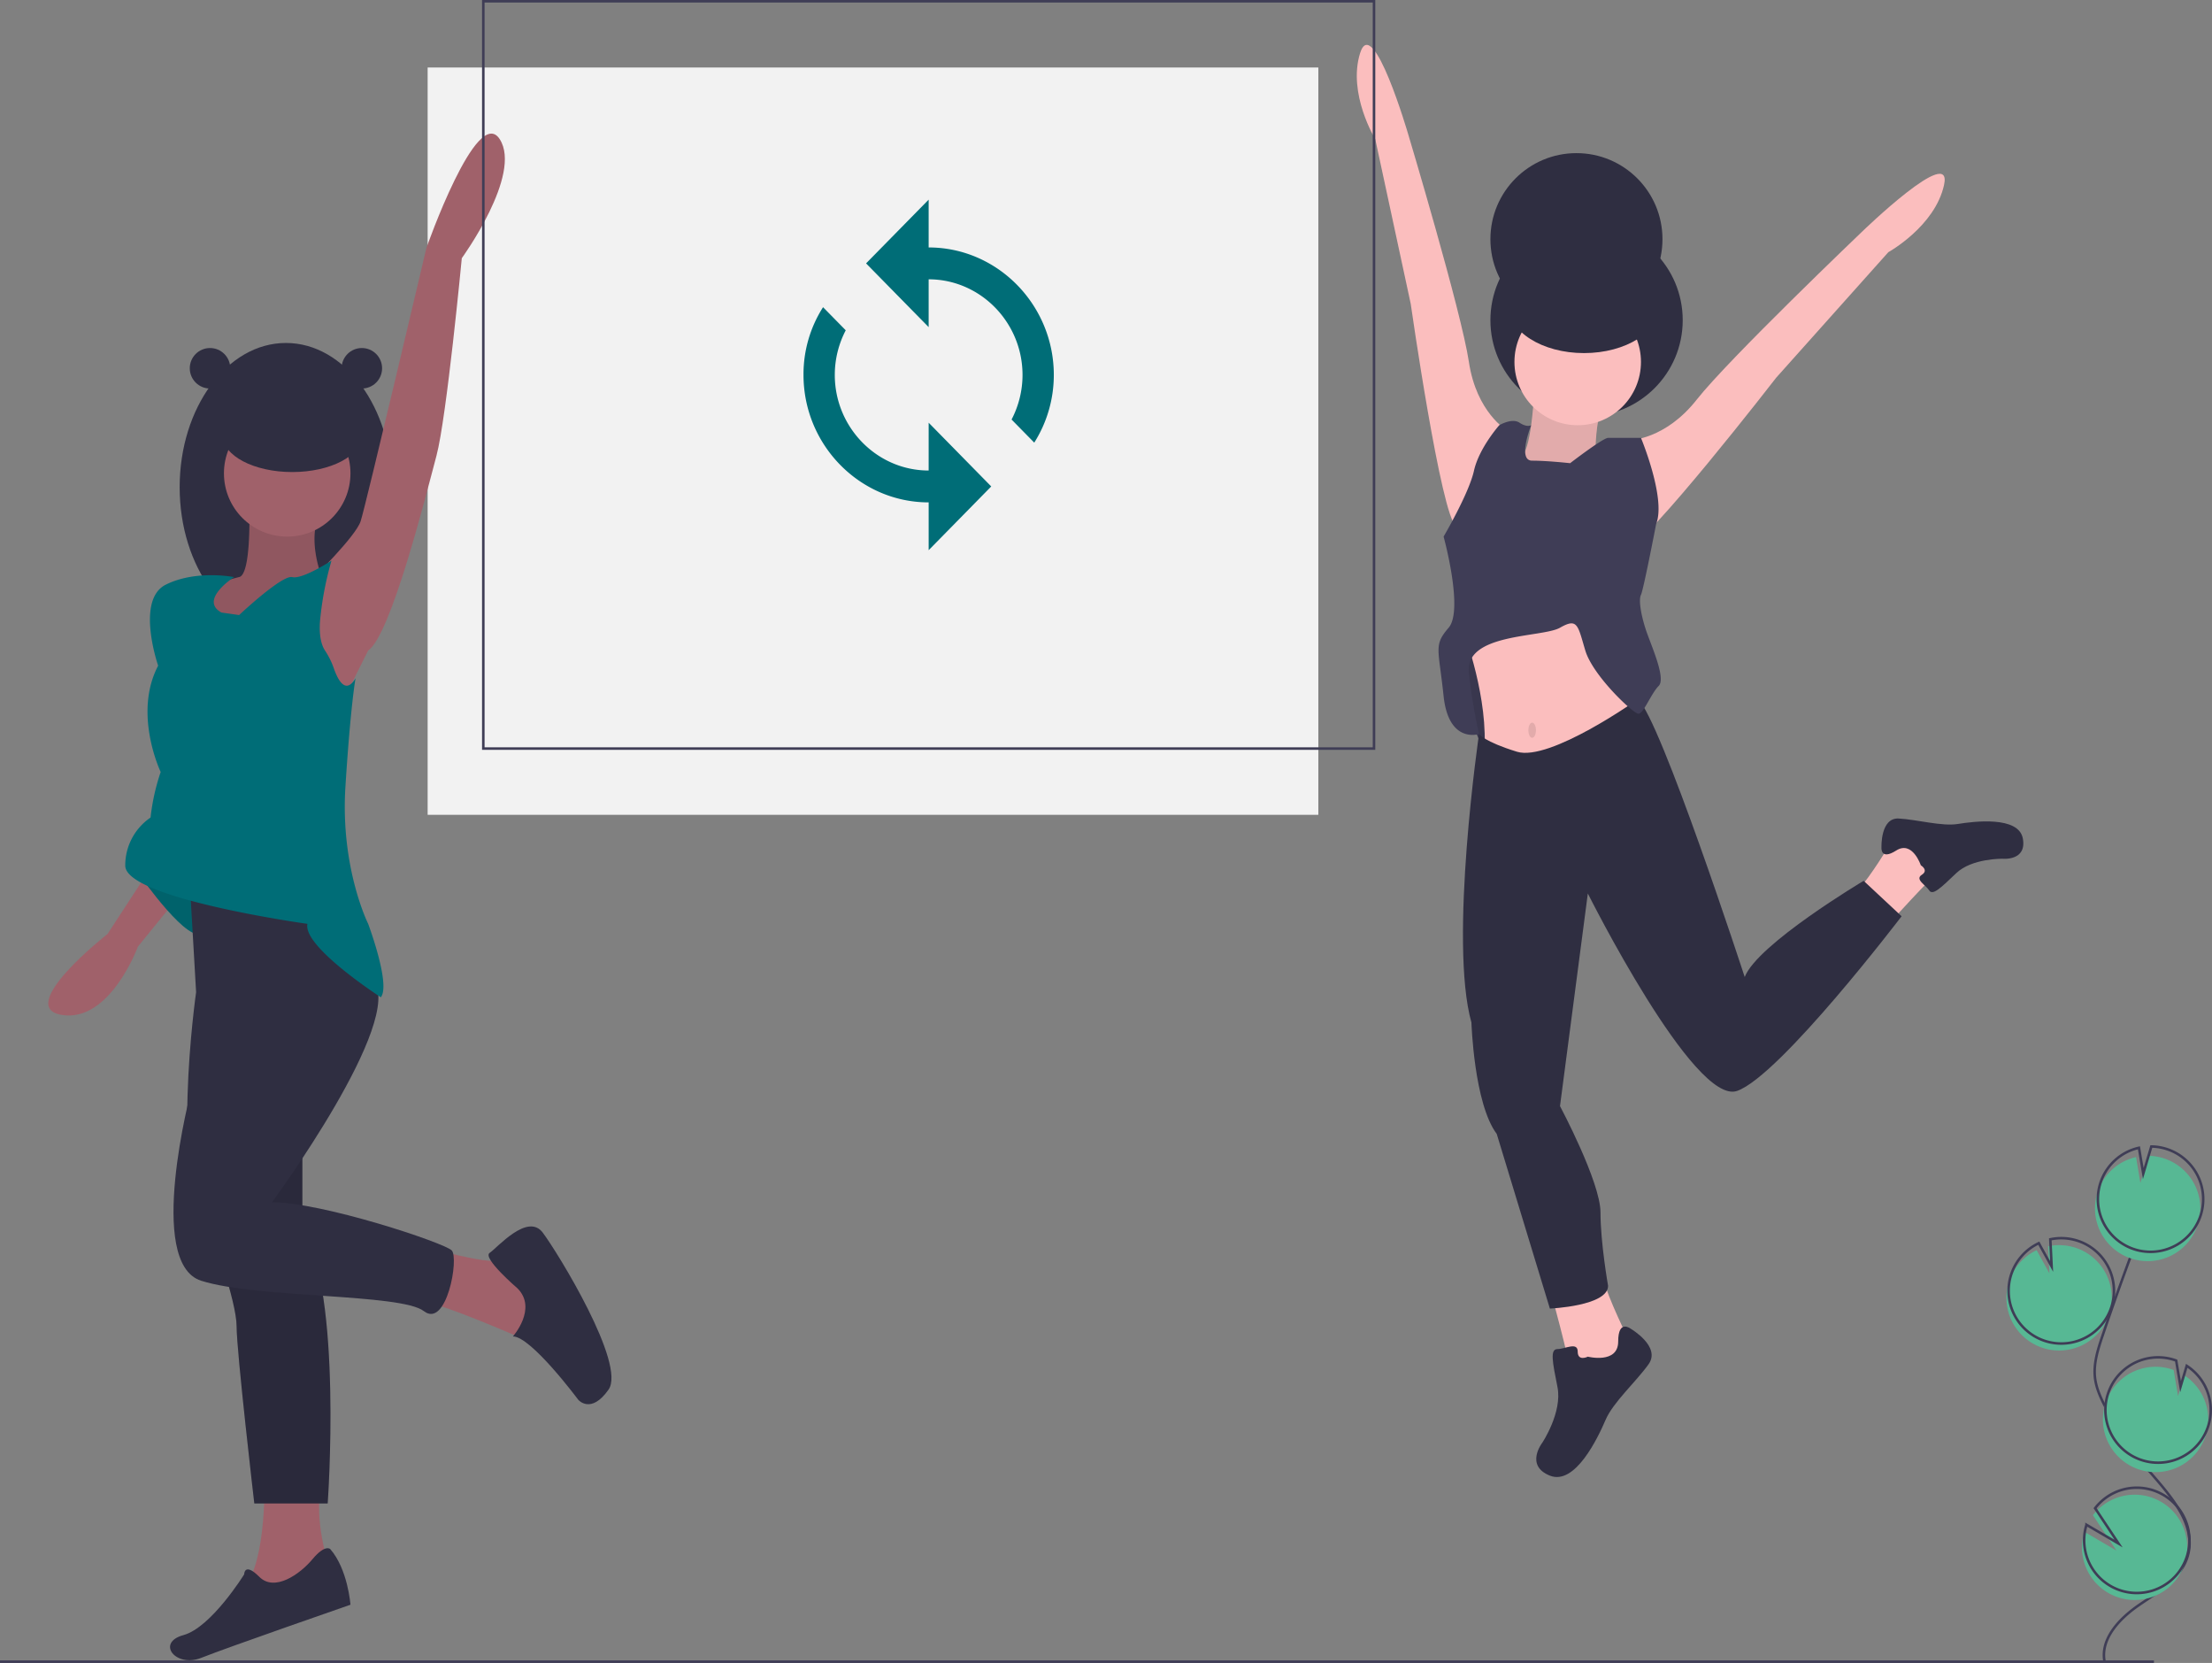 <svg id="a8799fd1-c1d8-478d-a00b-541cf9441083" data-name="Layer 1" xmlns="http://www.w3.org/2000/svg" width="874.169" height="657" viewBox="0 0 874.169 657"><rect x="0" y="0" width="874.169" height="657" fill="#808080" stroke="none"/><title>synchronize</title><rect x="169" y="26.672" width="352" height="295.248" fill="#f2f2f2"/><path d="M775.665,630.472s8,29,8,33,13,3,13,3l10-16s-8-16-10-24S775.665,630.472,775.665,630.472Z" transform="translate(-163.165 -121.472)" fill="#fbbebe"/><path d="M790.665,657.472s12,3,12-6,5-5,5-5,12,7,7,14-14,15-17,22-12,26-22,22-3-13-3-13,8-12,6-22-3-15,0-15,8-3,8,1S790.665,657.472,790.665,657.472Z" transform="translate(-163.165 -121.472)" fill="#2f2e41"/><circle cx="627" cy="126.5" r="38" fill="#2f2e41"/><circle cx="623" cy="94.5" r="34" fill="#2f2e41"/><polygon points="605 295.5 585 293.5 576.835 273.528 578 255.5 605 255.5 605 295.5" fill="#3f3d56"/><polygon points="605 295.5 585 293.5 576.835 273.528 578 255.5 605 255.5 605 295.5" opacity="0.1"/><path d="M769.665,273.472s-1,25-5,28,6,15,6,15l16-4,12-11-5-1s0-14,3-18S769.665,273.472,769.665,273.472Z" transform="translate(-163.165 -121.472)" fill="#fbbebe"/><path d="M769.665,273.472s-1,25-5,28,6,15,6,15l16-4,12-11-5-1s0-14,3-18S769.665,273.472,769.665,273.472Z" transform="translate(-163.165 -121.472)" opacity="0.1"/><path d="M741.665,371.472s10,26,8,48,45,3,45,3l14-9s4-27,0-33-12-27-12-27l-21-3Z" transform="translate(-163.165 -121.472)" fill="#fbbebe"/><path d="M909.807,486.263s17.053-18.849,19.905-20.662-3.753-10.629-3.753-10.629l-15.941.121s-7.783,12.956-12.581,18.008S909.807,486.263,909.807,486.263Z" transform="translate(-163.165 -121.472)" fill="#fbbebe"/><path d="M922.261,463.329s-3.3-9.916-9.717-5.837-5.831-1.299-5.831-1.299-.448-11.729,6.81-11.337,17.041,3.184,23.392,2.15,23.978-3.228,25.659,5.716-7.91,8.031-7.91,8.031-12.183-.265-18.407,5.693-9.336,8.938-10.696,6.799-5.765-4.345-2.913-6.158S922.261,463.329,922.261,463.329Z" transform="translate(-163.165 -121.472)" fill="#2f2e41"/><path d="M758.665,291.472s-12-7-15-27-24-90-24-90-14-48-19-32,6,34,6,34l14,65s12,84,18,88S758.665,291.472,758.665,291.472Z" transform="translate(-163.165 -121.472)" fill="#fbbebe"/><path d="M807.361,295.356s13.892-.151,26.388-16.052,65.361-66.363,65.361-66.363,35.902-34.8,32.337-18.42-22.026,26.587-22.026,26.587L865.113,270.684s-51.963,67.081-59.156,67.591S807.361,295.356,807.361,295.356Z" transform="translate(-163.165 -121.472)" fill="#fbbebe"/><circle cx="623.5" cy="143" r="25" fill="#fbbebe"/><path d="M810.443,397.736s-34.778,24.736-47.778,20.736-15-7-15-7-12,82-3,114c0,0,1,32,10,44l21,69s23-1,23-9c0,0-3-17-3-29s-16-42-16-42l11-84s42,84,59,78,65-69,65-69l-15-14s-42,25-47,38C852.665,507.472,819.221,404.999,810.443,397.736Z" transform="translate(-163.165 -121.472)" fill="#2f2e41"/><path d="M783.665,304.472s13-10,15-10h13s10,24,6,34c0,0-5,26-6,28s0,8,2,14,8,19,5,22-6,11-8,11-18-15-21-25-3-13-10-9-38,2-36,18a226.277,226.277,0,0,0,4,24s-12,4-14-15-4-20,2-27-2-36-2-36,10-17,12-26,10-18,10-18,5-3,8-1,4.605,1,4.605,1-5.605,14,.395,14S783.665,304.472,783.665,304.472Z" transform="translate(-163.165 -121.472)" fill="#3f3d56"/><ellipse cx="605.5" cy="288.5" rx="1.5" ry="3" opacity="0.1"/><ellipse cx="626" cy="120.5" rx="30" ry="19" fill="#2f2e41"/><ellipse cx="113" cy="192.5" rx="42" ry="57" fill="#2f2e41"/><path d="M286.696,350.07s16.969-16.598,18.969-22.598,26-108,26-108,20-57,29-43-15,47-15,47-6,63-10,78-18,71-27,77l-9,18-10,2-9-25,1-10Z" transform="translate(-163.165 -121.472)" fill="#a0616a"/><path d="M336.665,615.472s24,7,27,3,14,20,14,20v9l-10,2s-30-13-35-13S336.665,615.472,336.665,615.472Z" transform="translate(-163.165 -121.472)" fill="#a0616a"/><path d="M367.665,630.472s-14-12-11-14,15-16,21-8,33,52,26,62-12,4-12,4-18.598-25-25.799-25C365.866,649.472,375.665,638.472,367.665,630.472Z" transform="translate(-163.165 -121.472)" fill="#2f2e41"/><path d="M267.665,705.472s1,33-8,43,12,8,12,8l22-15s-6-16-4-31Z" transform="translate(-163.165 -121.472)" fill="#a0616a"/><path d="M293.665,733.472s-2-2-7,4-15,13-21,7-6-1-6-1-13,21-24,24-3,13,7,9,59-21,59-21S300.665,741.472,293.665,733.472Z" transform="translate(-163.165 -121.472)" fill="#2f2e41"/><path d="M220.665,467.472l-15,23s-37,29-18,32,30-27,30-27l13-16Z" transform="translate(-163.165 -121.472)" fill="#a0616a"/><path d="M215.665,463.472s17,25,25,27,5-19,5-19Z" transform="translate(-163.165 -121.472)" fill="#006d77"/><path d="M215.665,463.472s17,25,25,27,5-19,5-19Z" transform="translate(-163.165 -121.472)" opacity="0.1"/><path d="M237.665,461.472l3,52s-11,77,6,95c0,0,10,27,10,37s7,70,7,70h29s6-83-10-109v-142Z" transform="translate(-163.165 -121.472)" fill="#2f2e41"/><path d="M237.173,564.523c.142,18.341,2.337,36.372,9.493,43.949,0,0,10,27,10,37s7,70,7,70h29s6-83-10-109V569.342" transform="translate(-163.165 -121.472)" opacity="0.1"/><path d="M268.665,473.472l-30,79s-18,68,4,75,79,5,88,12,14-21,11-24-51-19-71-19c0,0,53-72,40-88S279.665,472.472,268.665,473.472Z" transform="translate(-163.165 -121.472)" fill="#2f2e41"/><path d="M261.665,321.472s1,27-4,28a76.88,76.88,0,0,0-12,4v15l8,5,20-12,8-7,8-7s-5-14,0-23Z" transform="translate(-163.165 -121.472)" fill="#a0616a"/><path d="M261.665,321.472s1,27-4,28a76.88,76.88,0,0,0-12,4v15l8,5,20-12,8-7,8-7s-5-14,0-23Z" transform="translate(-163.165 -121.472)" opacity="0.1"/><path d="M257.665,364.472s17-16,21-15,15.5-6.5,15.5-6.5a128.935,128.935,0,0,0-4.5,23.5c-.542,6.5.677,10.066,1.908,11.969a31.528,31.528,0,0,1,3.451,6.882c1.655,4.838,4.721,10.681,8.641,4.149,0,0-2,11-4,43s9,54,9,54,9,24,5,29c0,0-31-20-29-29,0,0-72-10-72-23a22.828,22.828,0,0,1,10-19,84.025,84.025,0,0,1,4-18s-11-23-1-42c0,0-9-26,3-32s27-3,27-3-14,9-5,14Z" transform="translate(-163.165 -121.472)" fill="#006d77"/><circle cx="113.5" cy="187" r="25" fill="#a0616a"/><ellipse cx="115.5" cy="172" rx="27.5" ry="14.5" fill="#2f2e41"/><circle cx="83" cy="145.5" r="8" fill="#2f2e41"/><circle cx="143" cy="145.5" r="8" fill="#2f2e41"/><line y1="656.5" x2="851.223" y2="656.5" fill="none" stroke="#3f3d56" stroke-miterlimit="10"/><rect x="191" y="0.5" width="352" height="295.248" fill="none" stroke="#3f3d56" stroke-miterlimit="10"/><path d="M530.165,219.235V200.351l-24.73,25.18,24.73,25.18V231.825c20.401,0,37.095,16.996,37.095,37.77a38.034,38.034,0,0,1-4.329,17.625l8.966,9.129a49.996,49.996,0,0,0,7.728-26.754C579.626,241.898,557.368,219.235,530.165,219.235Zm0,88.131c-20.403,0-37.095-16.998-37.095-37.771a38.066,38.066,0,0,1,4.327-17.627l-8.964-9.127a49.182,49.182,0,0,0-7.728,26.754c0,27.698,22.258,50.36,49.461,50.36v18.885l24.73-25.179-24.73-25.181Z" transform="translate(-163.165 -121.472)" fill="#006d77"/><path d="M969.806,653.785a20.813,20.813,0,1,0,2.772-39.915l.521,10.712-5.068-9.18A20.734,20.734,0,0,0,957.347,627.124a20.409,20.409,0,0,0-1.197,5.63A20.809,20.809,0,0,0,969.806,653.785Z" transform="translate(-163.165 -121.472)" fill="#57b894"/><path d="M994.884,778.028c-1.789-9.11,5.963-17.187,13.621-22.437s16.605-10.408,19.218-19.317c3.755-12.804-7.43-24.53-16.136-34.642a125.3,125.3,0,0,1-16.524-24.557c-1.811-3.533-3.476-7.225-3.952-11.166-.686-5.675,1.137-11.323,2.974-16.737q9.179-27.052,19.628-53.65" transform="translate(-163.165 -121.472)" fill="none" stroke="#3f3d56" stroke-miterlimit="10"/><path d="M970.663,651.027a20.813,20.813,0,1,0,2.772-39.915l.521,10.712-5.068-9.18A20.734,20.734,0,0,0,958.204,624.366a20.409,20.409,0,0,0-1.197,5.63A20.809,20.809,0,0,0,970.663,651.027Z" transform="translate(-163.165 -121.472)" fill="none" stroke="#3f3d56" stroke-miterlimit="10"/><path d="M992.34,591.823a20.788,20.788,0,0,1,14.98-13.198l1.714,10.184,3.177-10.696a20.81,20.81,0,1,1-19.871,13.71Z" transform="translate(-163.165 -121.472)" fill="#57b894"/><path d="M993.483,588.146a20.788,20.788,0,0,1,14.98-13.198l1.714,10.184,3.177-10.696a20.81,20.81,0,1,1-19.871,13.71Z" transform="translate(-163.165 -121.472)" fill="none" stroke="#3f3d56" stroke-miterlimit="10"/><path d="M1007.933,701.84a20.81,20.81,0,0,0,18.419-37.023l-2.441,8.219-1.731-10.304a.363.363,0,0,0-.053-.02,20.811,20.811,0,1,0-14.194,39.127Z" transform="translate(-163.165 -121.472)" fill="#57b894"/><path d="M1008.924,698.115a20.81,20.81,0,0,0,18.419-37.023l-2.441,8.219-1.731-10.304a.363.363,0,0,0-.053-.02,20.811,20.811,0,1,0-14.194,39.127Z" transform="translate(-163.165 -121.472)" fill="none" stroke="#3f3d56" stroke-miterlimit="10"/><path d="M986.266,736.402a20.801,20.801,0,1,0,4.011-16.297l9.273,13.957-12.67-7.408A20.616,20.616,0,0,0,986.266,736.402Z" transform="translate(-163.165 -121.472)" fill="#57b894"/><path d="M987.124,733.644a20.801,20.801,0,1,0,4.011-16.297l9.273,13.957-12.67-7.408A20.616,20.616,0,0,0,987.124,733.644Z" transform="translate(-163.165 -121.472)" fill="none" stroke="#3f3d56" stroke-miterlimit="10"/></svg>